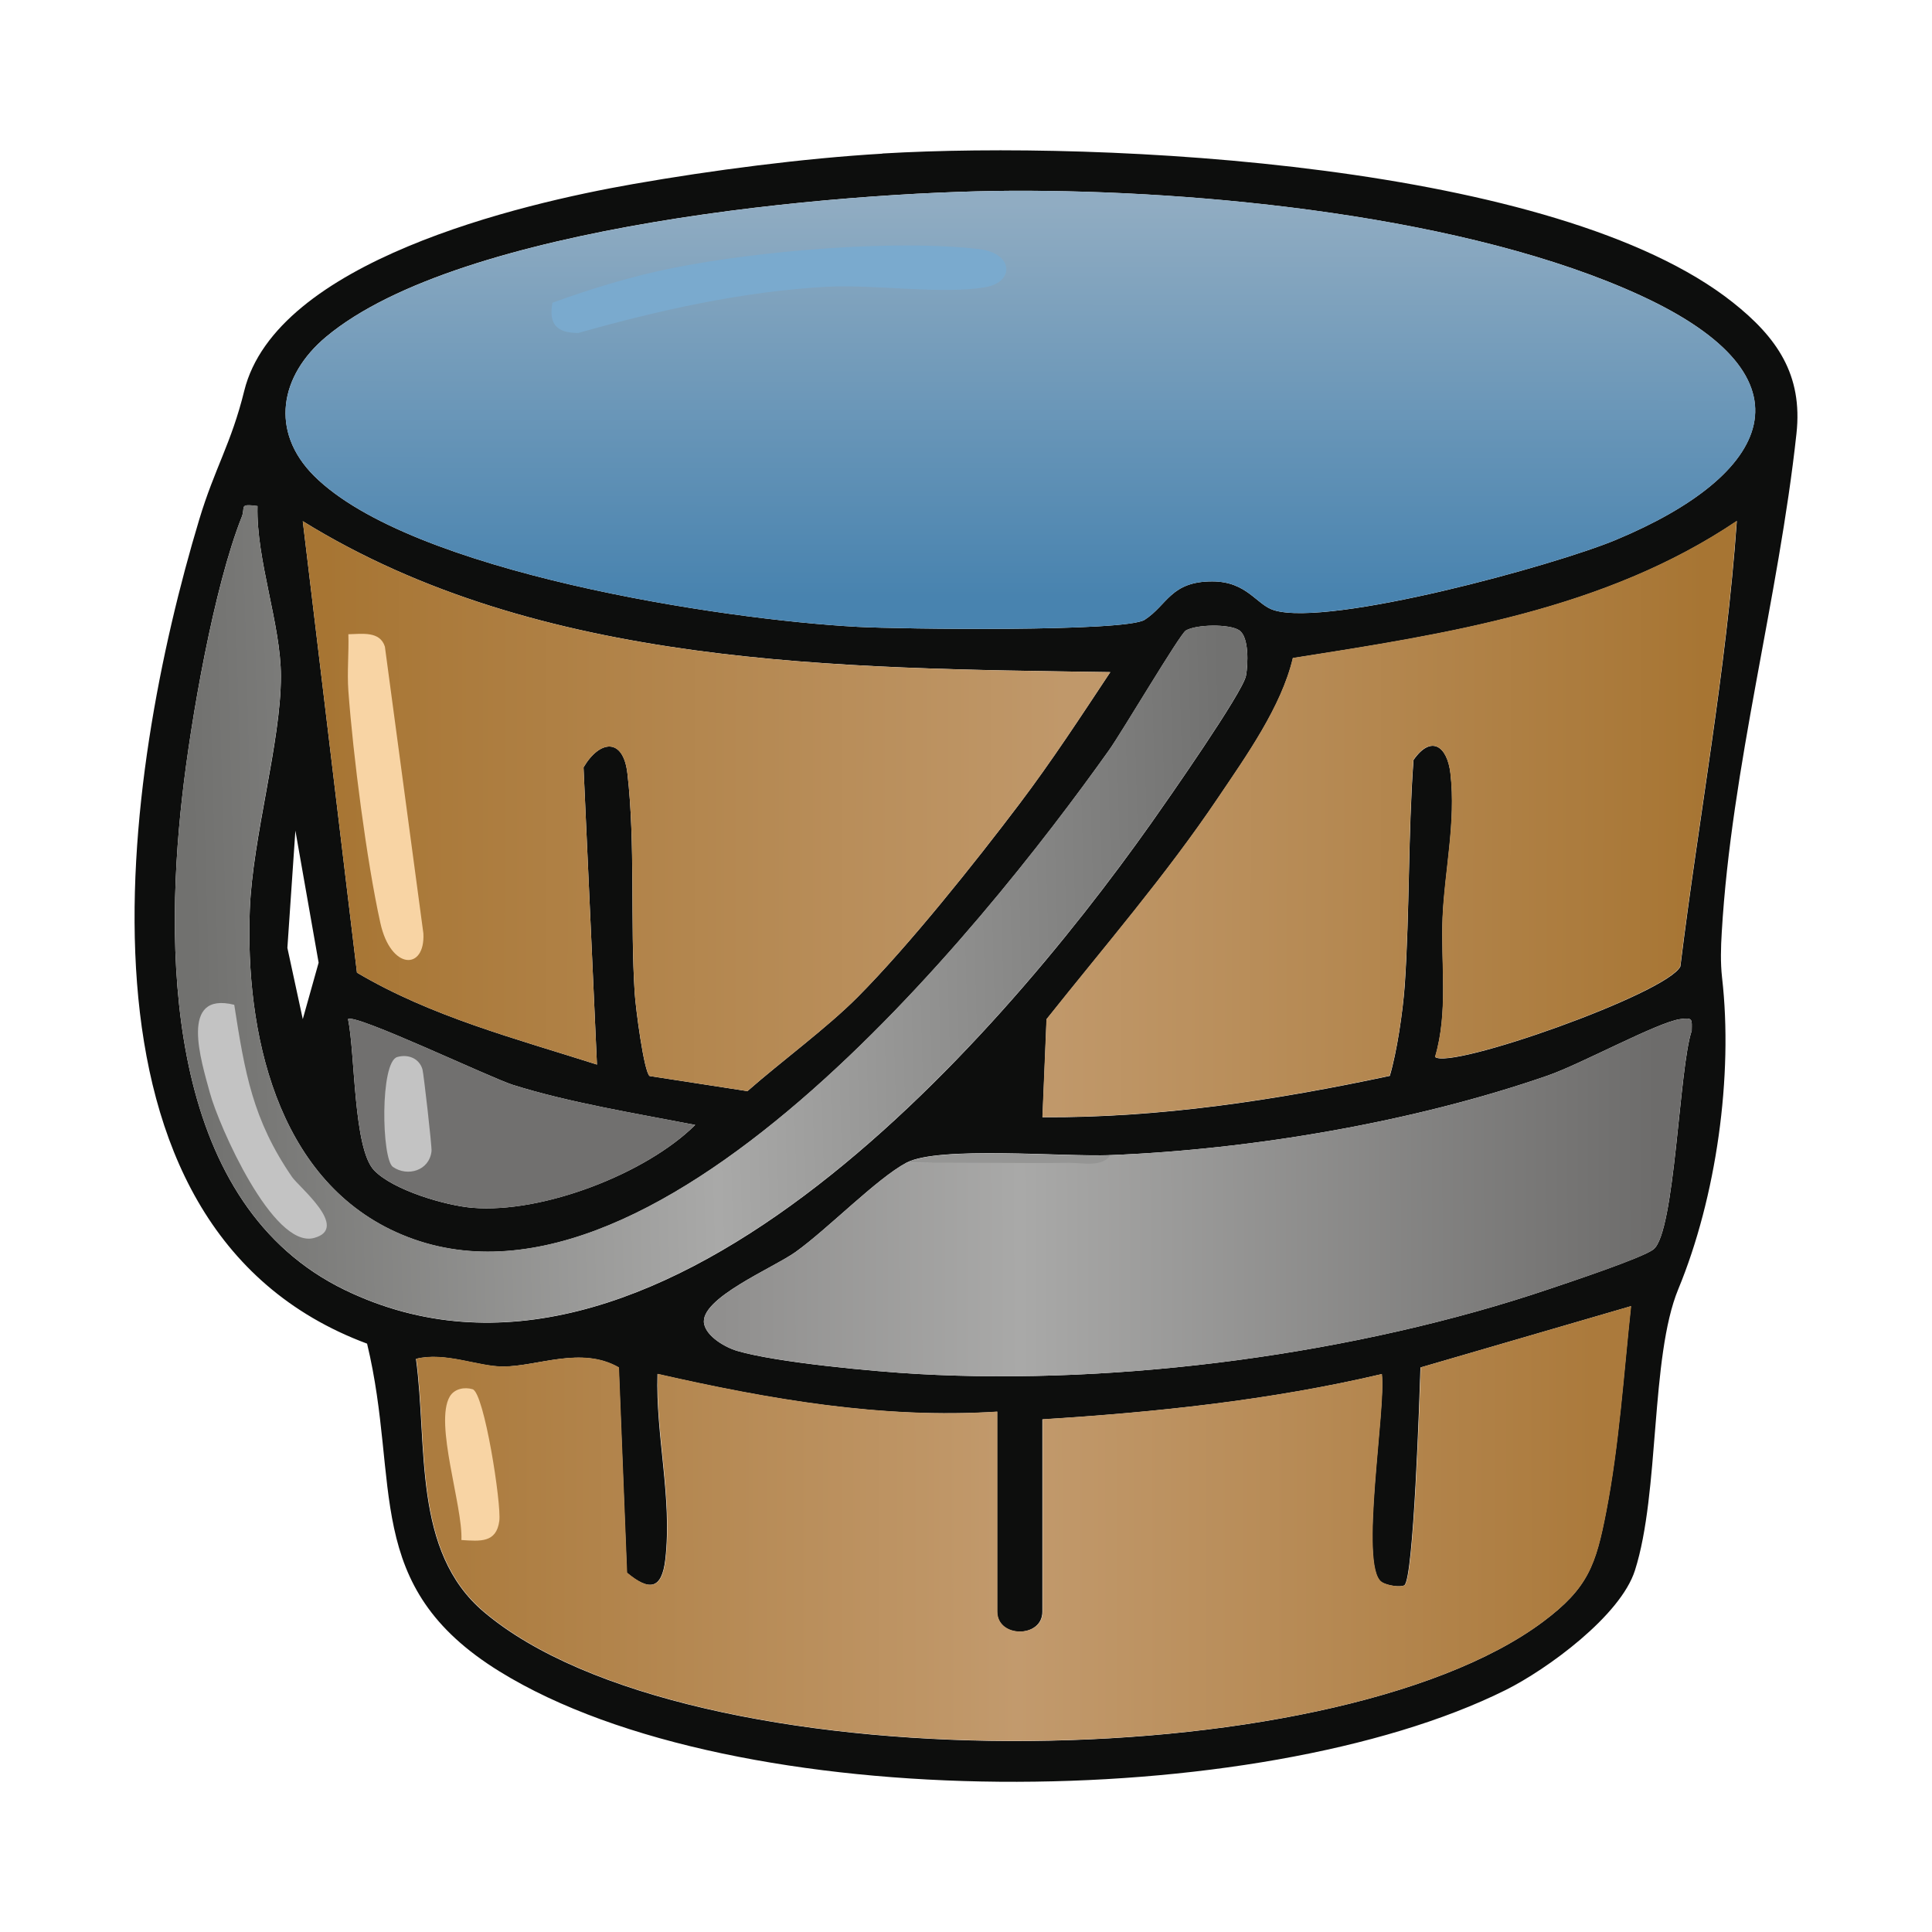 <?xml version="1.0" encoding="UTF-8"?>
<svg id="uuid-18a29d81-0d15-4103-8408-04f83dec475c" data-name="fill_pressurewasheradditive" xmlns="http://www.w3.org/2000/svg" xmlns:xlink="http://www.w3.org/1999/xlink" viewBox="0 0 128 128">
  <defs>
    <linearGradient id="uuid-b2ed4dd8-be8c-44ff-b1f8-81921a73a74d" x1="2503.22" y1="-1008.92" x2="2503.21" y2="-956.92" gradientTransform="translate(-1184 518) scale(.5)" gradientUnits="userSpaceOnUse">
      <stop offset="0" stop-color="#90acc2"/>
      <stop offset="1" stop-color="#4883af"/>
    </linearGradient>
    <linearGradient id="uuid-f9690f75-8585-4a69-b435-d0fa0d8876eb" x1="2579.28" y1="-834.16" x2="2429.28" y2="-834.05" gradientTransform="translate(-1184 518) scale(.5)" gradientUnits="userSpaceOnUse">
      <stop offset="0" stop-color="#ab7a3c"/>
      <stop offset=".51" stop-color="#c29a6d"/>
      <stop offset="1" stop-color="#ac7c3f"/>
    </linearGradient>
    <linearGradient id="uuid-7f2b29e3-34a1-42ab-ac00-1aa4b6246b68" x1="2411.03" y1="-929.21" x2="2509.03" y2="-929.13" gradientTransform="translate(-1184 518) scale(.5)" gradientUnits="userSpaceOnUse">
      <stop offset="0" stop-color="#a77533"/>
      <stop offset="1" stop-color="#c0986a"/>
    </linearGradient>
    <linearGradient id="uuid-6cdb6408-bf26-4afb-9595-c7337fd49a03" x1="2507.95" y1="-927.51" x2="2593.95" y2="-927.38" gradientTransform="translate(-1184 518) scale(.5)" gradientUnits="userSpaceOnUse">
      <stop offset="0" stop-color="#c0986a"/>
      <stop offset="1" stop-color="#a77533"/>
    </linearGradient>
    <linearGradient id="uuid-883145c4-9471-40f7-aede-ad5402498723" x1="2587.47" y1="-877.43" x2="2463.47" y2="-877.17" gradientTransform="translate(-1184 518) scale(.5)" gradientUnits="userSpaceOnUse">
      <stop offset="0" stop-color="#6d6c6b"/>
      <stop offset=".68" stop-color="#a9a9a8"/>
      <stop offset="1" stop-color="#908f8e"/>
    </linearGradient>
    <linearGradient id="uuid-14fa20ce-5aa5-40c4-8d56-e117fa355871" x1="2530.59" y1="-918.03" x2="2393.64" y2="-914.27" gradientTransform="translate(-1184 518) scale(.5)" gradientUnits="userSpaceOnUse">
      <stop offset="0" stop-color="#717170"/>
      <stop offset=".5" stop-color="#a9a9a8"/>
      <stop offset="1" stop-color="#71716f"/>
    </linearGradient>
  </defs>
  <path d="M58.46,10.17c14.55-.86,44.68.61,56.35,9.87,2.91,2.31,4.64,4.78,4.21,8.69-1.18,10.89-4.31,22.1-4.95,33.05-.06.98-.09,2,.02,2.98.75,6.52-.38,14.56-2.9,20.65-1.86,4.51-1.22,13.46-2.87,18.63-.95,3-5.8,6.55-8.57,7.93-16.34,8.13-50.93,8.48-66.65-1.23-9.18-5.67-6.54-12.41-8.78-21.72-20.76-7.72-16.18-37.8-11.12-54.6,1.03-3.42,2.12-5.03,2.98-8.52,2.11-8.57,18.19-12.38,25.79-13.71,5.19-.91,11.24-1.7,16.49-2.01ZM66.97,12.64c-11.39.06-36.48,2.24-45.37,9.68-3.06,2.56-3.74,6.26-.79,9.21,6.42,6.39,27.02,9.52,36,10,2.73.15,17.77.35,19.03-.47,1.51-.98,1.72-2.54,4.47-2.54,2.32,0,2.93,1.56,4.1,1.91,3.69,1.12,18.59-2.97,22.64-4.66,10.3-4.29,13.5-10.71,1.69-16.17-11.45-5.29-29.22-7.02-41.77-6.96ZM17.06,33.53c-1.27-.17-.78.06-1.04.71-1.85,4.65-3.38,13.46-3.95,18.55-1.26,11.14-.84,27.07,10.81,32.69,20.32,9.79,42.95-16.17,53.41-30.97,1.06-1.5,6.06-8.65,6.26-9.74.14-.76.21-2.57-.45-3.01s-2.87-.39-3.54.02c-.4.25-4.23,6.73-5.08,7.92-8.36,11.76-30.5,39.54-47.25,31.93-7.92-3.6-9.99-13.25-9.68-21.36.19-4.86,2.07-11.11,2.06-15.48,0-3.42-1.64-7.69-1.55-11.25ZM73.56,44.53c-17.96-.27-37.77-.28-53.5-10l3.59,29.91c4.91,2.91,10.51,4.37,15.9,6.09l-.89-19.69c1.07-1.82,2.64-2,2.91.42.53,4.61.18,9.89.48,14.52.06,1,.61,5.23.99,5.51l6.48,1c2.24-1.97,5.25-4.17,7.31-6.24,3.4-3.42,7.76-8.89,10.71-12.79,2.13-2.82,4.07-5.79,6.02-8.73ZM95.07,70.02c.96.9,15.38-4.19,16.26-5.99,1.21-9.83,3.05-19.65,3.74-29.51-8.73,5.88-19.2,7.48-29.41,9.08-.76,3.23-3.09,6.49-4.97,9.28-3.44,5.11-7.52,9.84-11.35,14.65l-.27,6.49c7.75.05,15.46-1.13,23.01-2.74.47-1.59.86-4.22.99-6.01.33-4.91.22-10,.58-14.92,1.18-1.69,2.24-.91,2.45.9.37,3.22-.39,6.5-.52,9.53s.39,6.25-.5,9.25ZM20.06,67.52l1.05-3.74-1.54-8.75-.53,7.77,1.02,4.72ZM46.06,74.53c-3.87-.75-8.36-1.48-12.1-2.66-1.45-.46-10.49-4.76-10.9-4.35.48,2.3.34,8.57,1.73,10.02,1.26,1.31,4.71,2.33,6.52,2.48,4.65.38,11.49-2.26,14.75-5.49ZM73.56,76.53c-3.12.12-11.39-.62-13.5.5-1.97,1.05-5.17,4.35-7.34,5.91-1.47,1.06-6.41,3.09-6.07,4.77.17.84,1.38,1.55,2.19,1.79,2.6.77,9.08,1.37,11.97,1.53,13.41.76,29.15-1.33,41.86-5.64,1.3-.44,6.15-2.05,6.88-2.62,1.43-1.14,1.69-12.03,2.53-14.48.01-.76.09-.89-.77-.77-1.52.22-6.57,2.98-8.77,3.74-8.87,3.08-19.6,4.9-28.98,5.27ZM69.06,94.03v12.75c0,1.76-3,1.76-3,0v-13.25c-7.63.49-15.1-.82-22.5-2.5-.13,4.07.98,8.19.52,12.27-.23,2.03-1.08,2.12-2.55.9l-.54-13.6c-2.49-1.43-5.38-.06-7.68-.06-1.65,0-3.83-.99-5.75-.51.78,5.74-.26,12.74,4.49,16.76,13.51,11.44,56.1,11.16,70.17.66,2.99-2.23,3.5-3.75,4.19-7.31.85-4.39,1.16-9.15,1.64-13.6l-13.94,4.06c-.06,1.77-.45,14.04-1.07,14.43-.24.15-1.16.03-1.52-.22-1.49-1.03.31-11.53.02-13.77-7.36,1.73-14.94,2.53-22.5,3Z" style="fill: #0d0e0d;"/>
  <path d="M66.97,12.64c12.55-.07,30.32,1.67,41.77,6.96,11.82,5.46,8.62,11.88-1.69,16.17-4.06,1.69-18.95,5.77-22.64,4.66-1.17-.35-1.77-1.91-4.1-1.91-2.75,0-2.96,1.56-4.47,2.54-1.26.82-16.29.62-19.03.47-8.98-.48-29.58-3.61-36-10-2.96-2.95-2.27-6.65.79-9.21,8.89-7.43,33.98-9.62,45.37-9.68Z" style="fill: url(#uuid-b2ed4dd8-be8c-44ff-b1f8-81921a73a74d);"/>
  <path d="M69.06,94.03c7.55-.47,15.13-1.27,22.5-3,.29,2.24-1.51,12.74-.02,13.77.36.25,1.28.38,1.52.22.62-.4,1.01-12.66,1.07-14.43l13.94-4.06c-.48,4.45-.79,9.22-1.64,13.6-.69,3.56-1.2,5.07-4.19,7.31-14.07,10.5-56.66,10.78-70.17-.66-4.75-4.02-3.71-11.02-4.49-16.76,1.92-.48,4.1.51,5.75.51,2.3,0,5.19-1.37,7.68.06l.54,13.6c1.47,1.23,2.32,1.14,2.55-.9.46-4.08-.65-8.21-.52-12.27,7.4,1.68,14.87,2.99,22.5,2.5v13.25c0,1.76,3,1.76,3,0v-12.75Z" style="fill: url(#uuid-f9690f75-8585-4a69-b435-d0fa0d8876eb);"/>
  <path d="M73.56,44.53c-1.95,2.94-3.88,5.91-6.02,8.73-2.95,3.9-7.31,9.37-10.71,12.79-2.05,2.07-5.07,4.26-7.31,6.24l-6.48-1c-.38-.29-.92-4.51-.99-5.51-.29-4.63.05-9.91-.48-14.52-.28-2.42-1.84-2.23-2.91-.42l.89,19.69c-5.39-1.72-10.99-3.18-15.9-6.09l-3.59-29.91c15.73,9.72,35.54,9.74,53.5,10Z" style="fill: url(#uuid-7f2b29e3-34a1-42ab-ac00-1aa4b6246b68);"/>
  <path d="M95.07,70.02c.89-2.99.37-6.15.5-9.25s.89-6.31.52-9.53c-.21-1.81-1.27-2.58-2.45-.9-.36,4.92-.24,10.01-.58,14.92-.12,1.8-.52,4.43-.99,6.01-7.55,1.61-15.26,2.79-23.01,2.74l.27-6.49c3.83-4.82,7.91-9.54,11.35-14.65,1.88-2.79,4.21-6.05,4.97-9.28,10.21-1.61,20.68-3.2,29.41-9.08-.69,9.86-2.53,19.67-3.74,29.51-.88,1.8-15.29,6.89-16.26,5.99Z" style="fill: url(#uuid-6cdb6408-bf26-4afb-9595-c7337fd49a03);"/>
  <path d="M73.56,76.53c9.38-.37,20.12-2.19,28.98-5.27,2.19-.76,7.25-3.52,8.77-3.74.86-.12.78,0,.77.77-.85,2.45-1.1,13.34-2.53,14.48-.73.58-5.57,2.18-6.88,2.62-12.71,4.31-28.45,6.4-41.86,5.64-2.89-.16-9.36-.77-11.97-1.53-.81-.24-2.02-.95-2.19-1.79-.34-1.67,4.59-3.71,6.07-4.77,2.17-1.56,5.37-4.86,7.34-5.91,4.65-.05,9.15-.21,13.5-.5Z" style="fill: url(#uuid-883145c4-9471-40f7-aede-ad5402498723);"/>
  <path d="M17.06,33.53c-.09,3.56,1.54,7.83,1.55,11.25,0,4.37-1.88,10.61-2.06,15.48-.31,8.11,1.76,17.77,9.68,21.36,16.75,7.61,38.88-20.17,47.25-31.93.84-1.19,4.68-7.67,5.08-7.92.67-.41,2.91-.44,3.54-.02.66.44.59,2.25.45,3.01-.2,1.09-5.2,8.24-6.26,9.74-10.46,14.79-33.09,40.76-53.41,30.97-11.65-5.61-12.07-21.54-10.81-32.69.57-5.08,2.11-13.89,3.95-18.55.26-.65-.23-.88,1.04-.71Z" style="fill: url(#uuid-14fa20ce-5aa5-40c4-8d56-e117fa355871);"/>
  <path d="M46.06,74.53c-3.26,3.23-10.1,5.88-14.75,5.49-1.81-.15-5.26-1.17-6.52-2.48-1.39-1.45-1.25-7.72-1.73-10.02.41-.42,9.45,3.89,10.9,4.35,3.74,1.18,8.22,1.9,12.1,2.66Z" style="fill: #71706f;"/>
  <path d="M73.56,76.53c-.51.83-1.9.5-2.74.51-3.58.04-7.18-.04-10.76,0,2.11-1.12,10.38-.38,13.5-.5Z" style="fill: #959594;"/>
  <path d="M36.59,20.06c2.57-.93,5.27-1.76,7.96-2.3,5.65-1.13,14.63-1.91,20.29-1.26,2.34.27,2.37,2.18.48,2.52-2.83.51-7.38-.19-10.52-.02-5.59.3-11.13,1.55-16.49,3.06-1.43,0-1.97-.59-1.71-2Z" style="fill: #7aaace;"/>
  <path d="M30.57,102.03c.1-2.25-1.81-7.75-.77-9.51.31-.52.98-.64,1.51-.48.77.22,1.92,7.62,1.77,8.73-.2,1.46-1.26,1.34-2.52,1.26Z" style="fill: #f8d4a4;"/>
  <path d="M23.07,42.02c.93-.02,2.1-.22,2.43.82l2.55,19c.13,2.47-2.16,2.44-2.85-.69-.91-4.11-1.81-11.14-2.12-15.38-.09-1.24.04-2.51,0-3.75Z" style="fill: #f8d4a4;"/>
  <path d="M15.52,66.57c.7,4.5,1.22,7.61,3.83,11.41.46.67,3.85,3.4,1.45,4.04-2.72.72-6.31-7.46-6.89-9.6s-2.07-6.76,1.61-5.85Z" style="fill: #c3c3c3;"/>
  <path d="M26.32,70.03c.7-.2,1.45.07,1.67.82.08.29.63,5.12.6,5.41-.14,1.31-1.6,1.72-2.56,1.05-.75-.52-.86-6.95.29-7.28Z" style="fill: #c3c3c3;"/>
</svg>